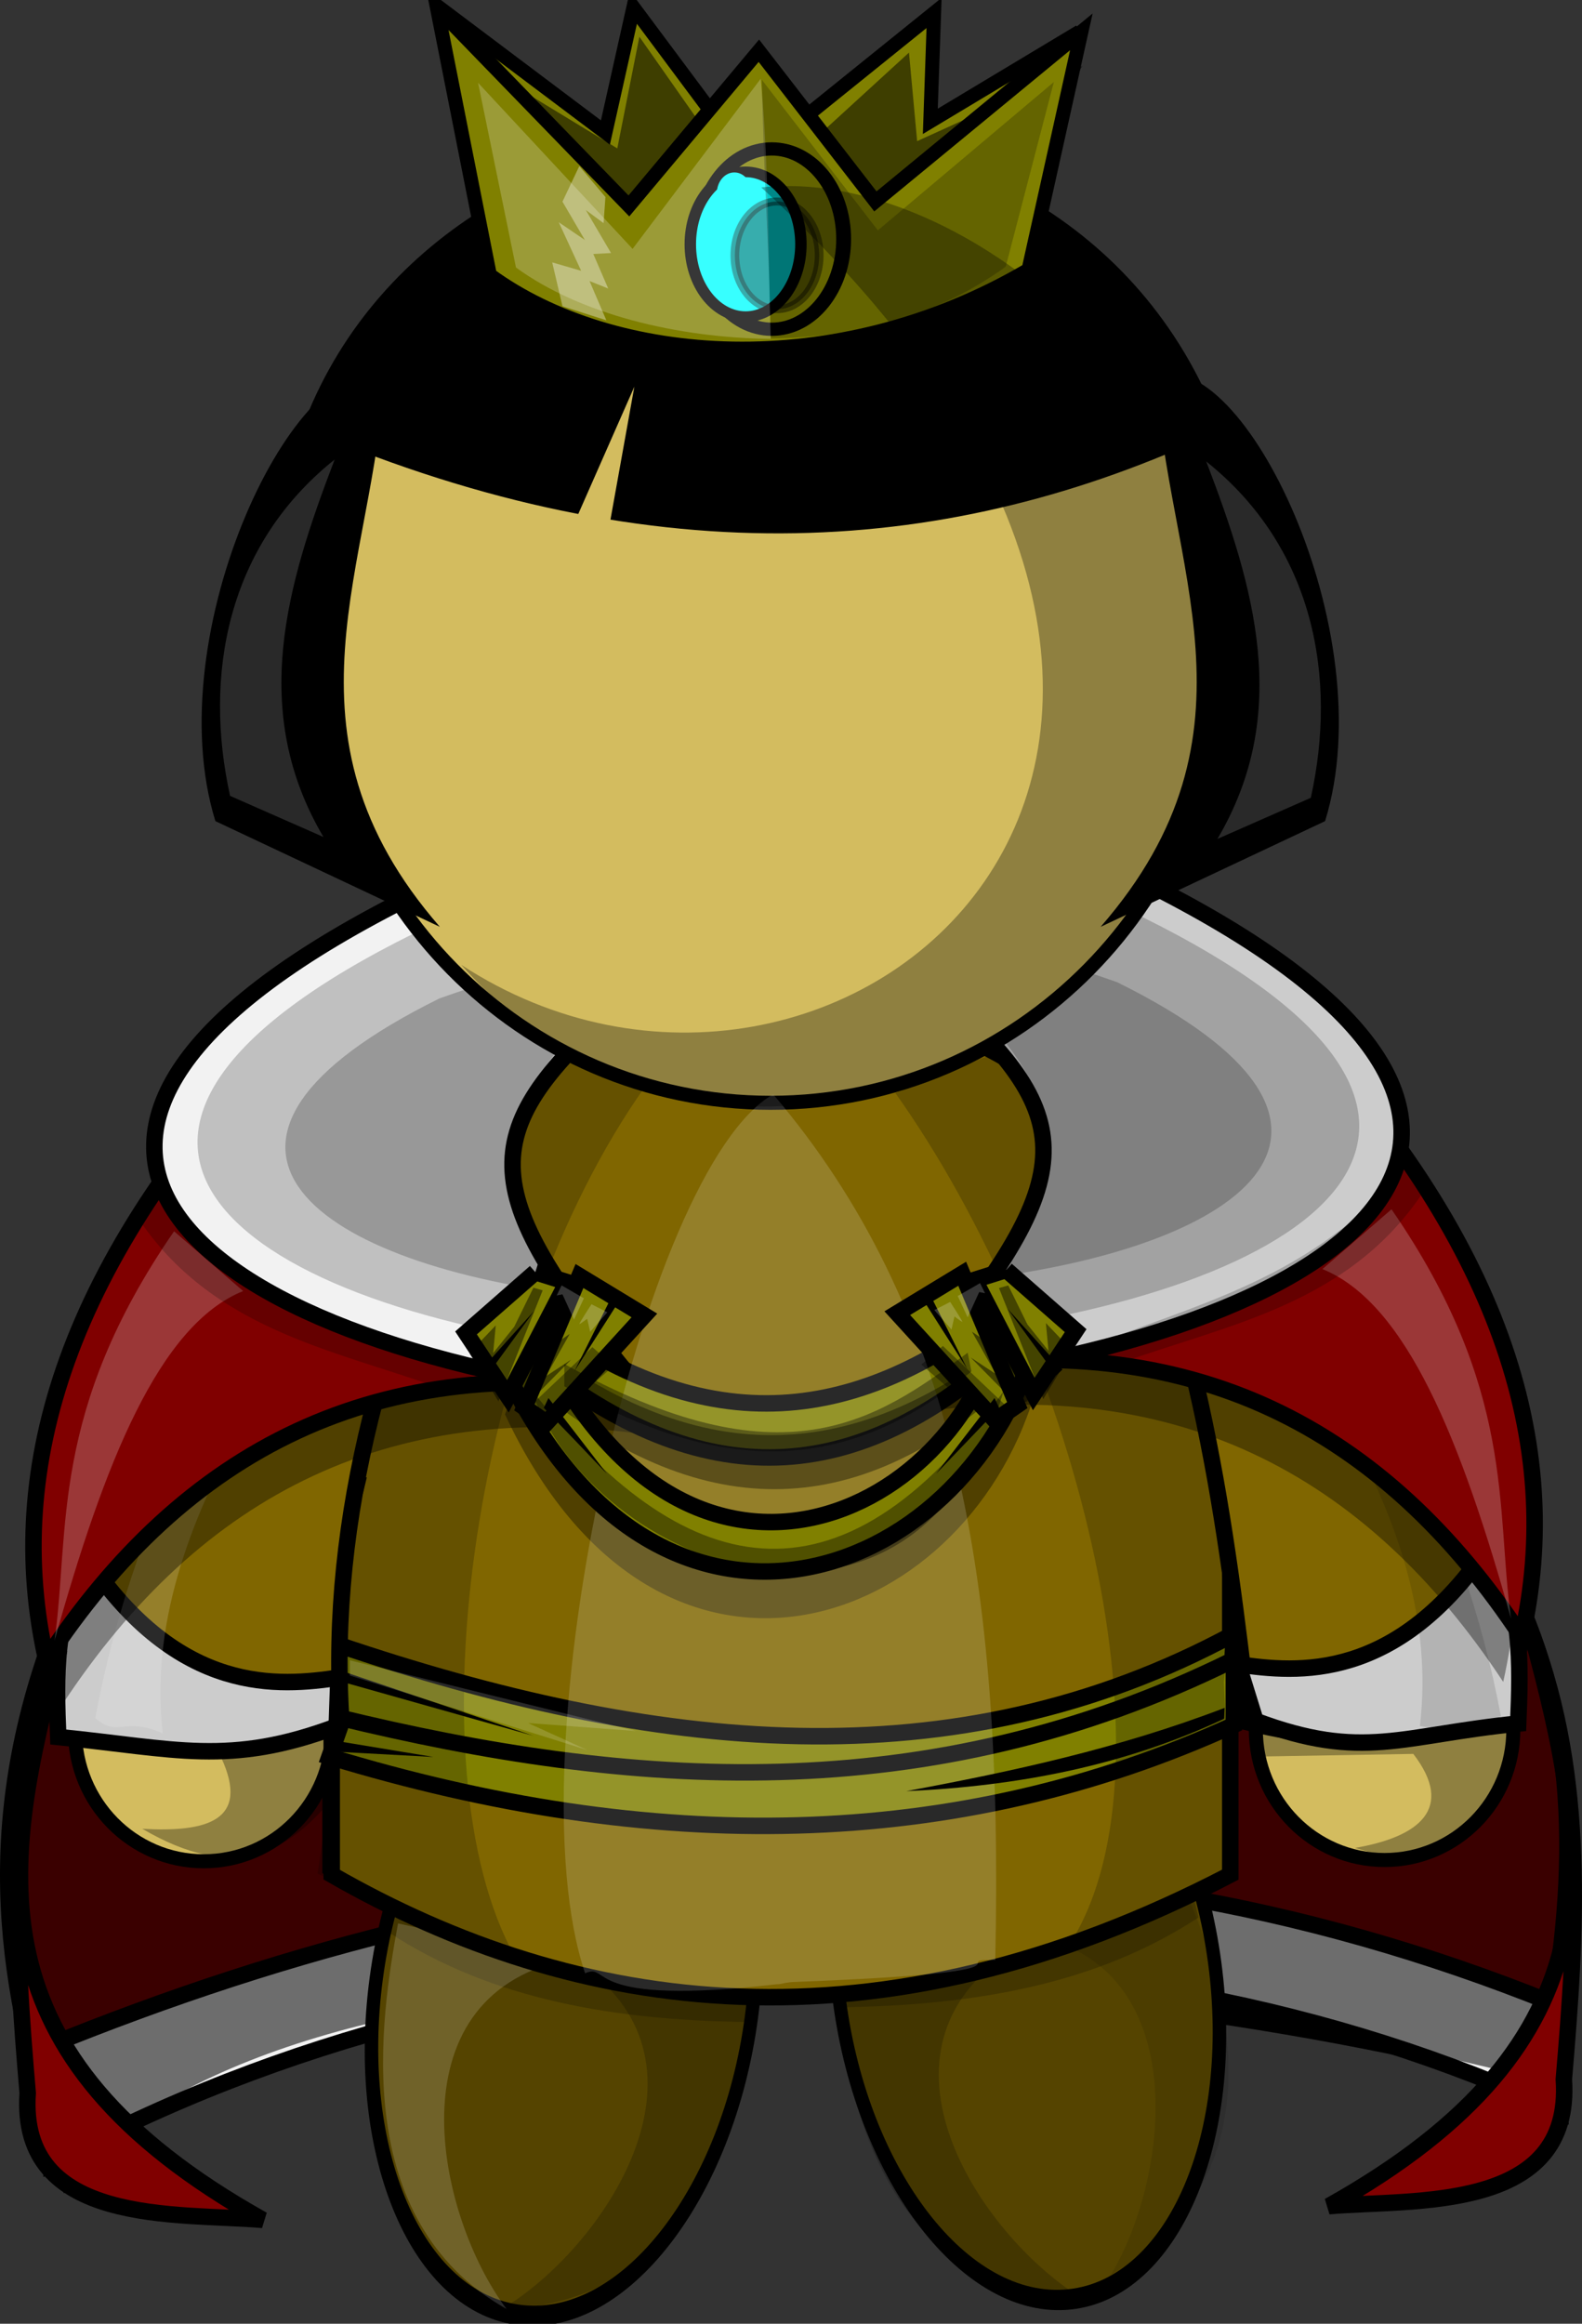 <?xml version="1.0" encoding="UTF-8" standalone="no"?>
<!-- Created with Inkscape (http://www.inkscape.org/) -->

<svg
   xmlns:dc="http://purl.org/dc/elements/1.1/"
   xmlns:cc="http://creativecommons.org/ns#"
   xmlns:rdf="http://www.w3.org/1999/02/22-rdf-syntax-ns#"
   xmlns:svg="http://www.w3.org/2000/svg"
   xmlns="http://www.w3.org/2000/svg"
   xmlns:sodipodi="http://sodipodi.sourceforge.net/DTD/sodipodi-0.dtd"
   xmlns:inkscape="http://www.inkscape.org/namespaces/inkscape"
   width="384.024"
   height="563.681"
   id="svg7305"
   version="1.1"
   inkscape:version="0.48.3.1 r9886"
   sodipodi:docname="rey.svg">
  <rect width="100%" height="100%" fill="#333333" stroke="none"/>
  <defs
     id="defs7307">
    <inkscape:perspective
       sodipodi:type="inkscape:persp3d"
       inkscape:vp_x="0 : 240 : 1"
       inkscape:vp_y="0 : 1000 : 0"
       inkscape:vp_z="640 : 240 : 1"
       inkscape:persp3d-origin="320 : 160 : 1"
       id="perspective7313" />
    <inkscape:perspective
       id="perspective7230"
       inkscape:persp3d-origin="0.5 : 0.33333333 : 1"
       inkscape:vp_z="1 : 0.5 : 1"
       inkscape:vp_y="0 : 1000 : 0"
       inkscape:vp_x="0 : 0.5 : 1"
       sodipodi:type="inkscape:persp3d" />
    <inkscape:perspective
       id="perspective7570"
       inkscape:persp3d-origin="0.5 : 0.33333333 : 1"
       inkscape:vp_z="1 : 0.5 : 1"
       inkscape:vp_y="0 : 1000 : 0"
       inkscape:vp_x="0 : 0.5 : 1"
       sodipodi:type="inkscape:persp3d" />
    <inkscape:perspective
       id="perspective8609"
       inkscape:persp3d-origin="0.5 : 0.33333333 : 1"
       inkscape:vp_z="1 : 0.5 : 1"
       inkscape:vp_y="0 : 1000 : 0"
       inkscape:vp_x="0 : 0.5 : 1"
       sodipodi:type="inkscape:persp3d" />
    <inkscape:perspective
       id="perspective14795"
       inkscape:persp3d-origin="0.5 : 0.33333333 : 1"
       inkscape:vp_z="1 : 0.5 : 1"
       inkscape:vp_y="0 : 1000 : 0"
       inkscape:vp_x="0 : 0.5 : 1"
       sodipodi:type="inkscape:persp3d" />
    <inkscape:perspective
       id="perspective4925"
       inkscape:persp3d-origin="0.5 : 0.33333333 : 1"
       inkscape:vp_z="1 : 0.5 : 1"
       inkscape:vp_y="0 : 1000 : 0"
       inkscape:vp_x="0 : 0.5 : 1"
       sodipodi:type="inkscape:persp3d" />
    <inkscape:perspective
       id="perspective4946"
       inkscape:persp3d-origin="0.5 : 0.33333333 : 1"
       inkscape:vp_z="1 : 0.5 : 1"
       inkscape:vp_y="0 : 1000 : 0"
       inkscape:vp_x="0 : 0.5 : 1"
       sodipodi:type="inkscape:persp3d" />
    <inkscape:perspective
       id="perspective3656"
       inkscape:persp3d-origin="0.5 : 0.33333333 : 1"
       inkscape:vp_z="1 : 0.5 : 1"
       inkscape:vp_y="0 : 1000 : 0"
       inkscape:vp_x="0 : 0.5 : 1"
       sodipodi:type="inkscape:persp3d" />
    <inkscape:perspective
       id="perspective3677"
       inkscape:persp3d-origin="0.5 : 0.33333333 : 1"
       inkscape:vp_z="1 : 0.5 : 1"
       inkscape:vp_y="0 : 1000 : 0"
       inkscape:vp_x="0 : 0.5 : 1"
       sodipodi:type="inkscape:persp3d" />
    <inkscape:perspective
       id="perspective7778"
       inkscape:persp3d-origin="0.5 : 0.33333333 : 1"
       inkscape:vp_z="1 : 0.5 : 1"
       inkscape:vp_y="0 : 1000 : 0"
       inkscape:vp_x="0 : 0.5 : 1"
       sodipodi:type="inkscape:persp3d" />
    <inkscape:perspective
       id="perspective8451"
       inkscape:persp3d-origin="0.5 : 0.33333333 : 1"
       inkscape:vp_z="1 : 0.5 : 1"
       inkscape:vp_y="0 : 1000 : 0"
       inkscape:vp_x="0 : 0.5 : 1"
       sodipodi:type="inkscape:persp3d" />
    <inkscape:perspective
       id="perspective8088"
       inkscape:persp3d-origin="0.5 : 0.33333333 : 1"
       inkscape:vp_z="1 : 0.5 : 1"
       inkscape:vp_y="0 : 1000 : 0"
       inkscape:vp_x="0 : 0.5 : 1"
       sodipodi:type="inkscape:persp3d" />
    <inkscape:perspective
       id="perspective7645"
       inkscape:persp3d-origin="0.5 : 0.33333333 : 1"
       inkscape:vp_z="1 : 0.5 : 1"
       inkscape:vp_y="0 : 1000 : 0"
       inkscape:vp_x="0 : 0.5 : 1"
       sodipodi:type="inkscape:persp3d" />
    <inkscape:perspective
       id="perspective9217"
       inkscape:persp3d-origin="0.5 : 0.33333333 : 1"
       inkscape:vp_z="1 : 0.5 : 1"
       inkscape:vp_y="0 : 1000 : 0"
       inkscape:vp_x="0 : 0.5 : 1"
       sodipodi:type="inkscape:persp3d" />
    <inkscape:perspective
       id="perspective17903"
       inkscape:persp3d-origin="0.5 : 0.33333333 : 1"
       inkscape:vp_z="1 : 0.5 : 1"
       inkscape:vp_y="0 : 1000 : 0"
       inkscape:vp_x="0 : 0.5 : 1"
       sodipodi:type="inkscape:persp3d" />
    <inkscape:perspective
       id="perspective10662"
       inkscape:persp3d-origin="0.5 : 0.33333333 : 1"
       inkscape:vp_z="1 : 0.5 : 1"
       inkscape:vp_y="0 : 1000 : 0"
       inkscape:vp_x="0 : 0.5 : 1"
       sodipodi:type="inkscape:persp3d" />
    <inkscape:perspective
       id="perspective16614"
       inkscape:persp3d-origin="0.5 : 0.33333333 : 1"
       inkscape:vp_z="1 : 0.5 : 1"
       inkscape:vp_y="0 : 1000 : 0"
       inkscape:vp_x="0 : 0.5 : 1"
       sodipodi:type="inkscape:persp3d" />
  </defs>
  <sodipodi:namedview
     id="base"
     pagecolor="#ffffff"
     bordercolor="#666666"
     borderopacity="1.0"
     inkscape:pageopacity="0.0"
     inkscape:pageshadow="2"
     inkscape:zoom="0.5478135"
     inkscape:cx="132.79563"
     inkscape:cy="226.25413"
     inkscape:current-layer="g16492"
     inkscape:document-units="px"
     showgrid="false"
     inkscape:window-width="1264"
     inkscape:window-height="715"
     inkscape:window-x="0"
     inkscape:window-y="48"
     inkscape:window-maximized="1"
     fit-margin-top="0"
     fit-margin-left="0"
     fit-margin-right="0"
     fit-margin-bottom="0" />
  <g
     id="layer1"
     inkscape:label="Layer 1"
     inkscape:groupmode="layer"
     transform="translate(-47.987,152.353)">
    <g
       transform="matrix(4,0,0,4,-10282.469,-7353.439)"
       id="g16492">
      <path
         sodipodi:nodetypes="ccccc"
         id="path13918"
         d="m 2585.256,1901.08 c -4.053,12.284 -1.657,21.912 1.442,31.25 14.631,-15.731 58.352,-13.895 89.263,-5.929 2.208,-9.888 2.841,-19.539 -0.962,-28.526 -37.042,-13.697 -64.562,-7.668 -89.743,3.205 z"
         style="color:#000000;fill:#800000;fill-opacity:1;fill-rule:nonzero;stroke:#000000;stroke-width:1px;stroke-linecap:butt;stroke-linejoin:miter;stroke-miterlimit:4;stroke-opacity:1;stroke-dasharray:none;stroke-dashoffset:0;marker:none;visibility:visible;display:inline;overflow:visible;enable-background:accumulate"
         inkscape:connector-curvature="0" />
      <path
         sodipodi:nodetypes="ccccc"
         id="path15598"
         d="m 2585.246,1924.46 c 30.52,-12.458 61.041,-15.017 91.561,-2.72 l 0.453,6.572 c -27.414,-12.695 -63.783,-11.953 -91.561,3.173 l -0.453,-7.026 z"
         style="color:#000000;fill:#f2f2f2;fill-opacity:1;fill-rule:nonzero;stroke:#000000;stroke-width:1px;stroke-linecap:butt;stroke-linejoin:miter;stroke-miterlimit:4;stroke-opacity:1;stroke-dasharray:none;stroke-dashoffset:0;marker:none;visibility:visible;display:inline;overflow:visible;enable-background:accumulate"
         inkscape:connector-curvature="0" />
      <path
         sodipodi:nodetypes="ccccc"
         id="path13918-0"
         d="m 2585.256,1901.08 c -4.053,12.284 -1.657,21.912 1.442,31.25 14.631,-15.731 58.352,-13.895 89.263,-5.929 2.208,-9.888 2.841,-19.539 -0.962,-28.526 -37.042,-13.697 -64.562,-7.668 -89.743,3.205 z"
         style="opacity:0.549;color:#000000;fill:#000000;fill-opacity:1;fill-rule:nonzero;stroke:none;stroke-width:1px;marker:none;visibility:visible;display:inline;overflow:visible;enable-background:accumulate"
         inkscape:connector-curvature="0" />
      <g
         id="g5353-2-9-3-4-6-3-2-3"
         transform="translate(1798.524,111.863)">
        <path
           sodipodi:type="arc"
           style="color:#000000;fill:#554400;fill-opacity:1;fill-rule:nonzero;stroke:#000000;stroke-width:0.552px;stroke-linecap:butt;stroke-linejoin:miter;stroke-miterlimit:4;stroke-opacity:1;stroke-dasharray:none;stroke-dashoffset:0;marker:none;visibility:visible;display:inline;overflow:visible;enable-background:accumulate"
           id="path6017-7-5-3-1-0-8-7-4-1-8-3-7-6-2"
           sodipodi:cx="266.68027"
           sodipodi:cy="450.3295"
           sodipodi:rx="7.8286824"
           sodipodi:ry="8.6494312"
           d="m 274.509,450.329 c 0,4.777 -3.505,8.649 -7.829,8.649 -4.324,0 -7.829,-3.872 -7.829,-8.649 0,-4.777 3.505,-8.649 7.829,-8.649 4.324,0 7.829,3.872 7.829,8.649 z"
           transform="matrix(-1.454,0.151,0.297,2.225,1100.427,766.358)" />
        <path
           sodipodi:type="arc"
           style="color:#000000;fill:#554400;fill-opacity:1;fill-rule:nonzero;stroke:#000000;stroke-width:0.552px;stroke-linecap:butt;stroke-linejoin:miter;stroke-miterlimit:4;stroke-opacity:1;stroke-dasharray:none;stroke-dashoffset:0;marker:none;visibility:visible;display:inline;overflow:visible;enable-background:accumulate"
           id="path6017-6-6-5-9-9-2-8-1-7-9-5-18-0"
           sodipodi:cx="266.68027"
           sodipodi:cy="450.3295"
           sodipodi:rx="7.8286824"
           sodipodi:ry="8.6494312"
           d="m 274.509,450.329 c 0,4.777 -3.505,8.649 -7.829,8.649 -4.324,0 -7.829,-3.872 -7.829,-8.649 0,-4.777 3.505,-8.649 7.829,-8.649 4.324,0 7.829,3.872 7.829,8.649 z"
           transform="matrix(1.454,0.151,-0.297,2.225,564.301,767.319)" />
        <path
           style="color:#000000;fill:#cccccc;fill-opacity:1;fill-rule:nonzero;stroke:#000000;stroke-width:1px;stroke-linecap:butt;stroke-linejoin:miter;stroke-miterlimit:4;stroke-opacity:1;stroke-dasharray:none;stroke-dashoffset:0;marker:none;visibility:visible;display:inline;overflow:visible;enable-background:accumulate"
           d="m 804.152,1777.339 c 19.203,7.795 37.233,6.68 54.531,0 l 0,24.379 c -21.496,11.198 -39.644,8.531 -54.531,0 l 0,-24.379 z"
           id="rect5545-7-1-48-4-4-2-1-0-1-4-9-79-6"
           sodipodi:nodetypes="ccccc"
           inkscape:connector-curvature="0" />
        <path
           style="color:#000000;fill:#cccccc;fill-opacity:1;fill-rule:nonzero;stroke:none;stroke-width:1px;marker:none;visibility:visible;display:inline;overflow:visible;enable-background:accumulate"
           d="m 807.098,1776.703 -0.64,4.07 c 16.524,4.161 34.608,6.966 51.601,-0.833 -0.331,-1.544 -0.662,-2.933 -0.993,-4.312 l -49.968,1.075 z"
           id="path3059-3-0-7-6-2-3-7-8-2-2-1"
           sodipodi:nodetypes="ccccc"
           inkscape:connector-curvature="0" />
        <g
           id="g5345-1-9-4-2-1-2-0-5">
          <path
             sodipodi:nodetypes="cccc"
             id="path6197-8-2-6-8-5-2-0-3-0-7-2-8-2-5"
             d="m 851.498,1826.369 c 3.67,-6.06 5.128,-19.392 -5.57,-20.706 l 9.823,-3.211 c 3.564,7.726 5.453,18.363 -4.252,23.917 z"
             style="opacity:0.103;color:#000000;fill:#000000;fill-opacity:1;fill-rule:nonzero;stroke:none;stroke-width:1px;marker:none;visibility:visible;display:inline;overflow:visible;enable-background:accumulate"
             inkscape:connector-curvature="0" />
          <path
             sodipodi:nodetypes="ccccc"
             id="path6139-0-8-9-6-1-6-9-3-2-9-9-3-4"
             d="m 808.025,1804.069 c 7.578,3.143 14.951,4.95 22.054,5 l -0.625,1.964 c -7.965,-0.108 -15.479,-1.311 -21.786,-5.446 l 0.357,-1.518 z"
             style="opacity:0.21;color:#000000;fill:#000000;fill-opacity:1;fill-rule:nonzero;stroke:none;stroke-width:1px;marker:none;visibility:visible;display:inline;overflow:visible;enable-background:accumulate"
             inkscape:connector-curvature="0" />
          <path
             sodipodi:nodetypes="ccccc"
             id="path6139-9-4-9-6-9-3-1-0-9-2-3-7-7-7"
             d="m 856.463,1803.176 c -7.578,3.143 -14.951,4.95 -22.054,5 l 0.625,1.964 c 7.965,-0.108 15.479,-1.311 21.786,-5.446 l -0.357,-1.518 z"
             style="opacity:0.21;color:#000000;fill:#000000;fill-opacity:1;fill-rule:nonzero;stroke:none;stroke-width:1px;marker:none;visibility:visible;display:inline;overflow:visible;enable-background:accumulate"
             inkscape:connector-curvature="0" />
          <path
             sodipodi:nodetypes="cccc"
             id="path6197-17-7-2-2-3-5-8-1-6-9-3-5-6"
             d="m 814.543,1828.444 c 6.089,-3.622 13.645,-14.703 4.821,-20.893 l 10.179,1.786 c -0.487,8.494 -3.823,18.77 -15,19.107 z"
             style="opacity:0.21;color:#000000;fill:#000000;fill-opacity:1;fill-rule:nonzero;stroke:none;stroke-width:1px;marker:none;visibility:visible;display:inline;overflow:visible;enable-background:accumulate"
             inkscape:connector-curvature="0" />
          <path
             sodipodi:nodetypes="cccc"
             id="path6197-1-9-3-1-2-3-9-8-9-1-0-6-9-5"
             d="m 849.908,1827.885 c -6.089,-3.622 -13.645,-14.703 -4.821,-20.893 l -10.179,1.786 c 0.487,8.494 3.823,18.77 15,19.107 z"
             style="opacity:0.21;color:#000000;fill:#000000;fill-opacity:1;fill-rule:nonzero;stroke:none;stroke-width:1px;marker:none;visibility:visible;display:inline;overflow:visible;enable-background:accumulate"
             inkscape:connector-curvature="0" />
          <path
             sodipodi:nodetypes="cccc"
             id="path6197-8-5-3-6-7-4-8-4-5-6-0-8-1-2-6"
             d="m 814.83,1828.434 c -4.248,-5.67 -7.011,-18.794 3.506,-21.153 l -10.091,-2.229 c -1.065,5.779 -2.987,17.979 6.585,23.382 z"
             style="opacity:0.163;color:#000000;fill:#ffffff;fill-opacity:1;fill-rule:nonzero;stroke:none;stroke-width:1px;marker:none;visibility:visible;display:inline;overflow:visible;enable-background:accumulate"
             inkscape:connector-curvature="0" />
        </g>
      </g>
      <path
         d="m 311.429,356.416 c 0,15.286 -12.232,27.679 -27.321,27.679 -15.089,0 -27.321,-12.392 -27.321,-27.679 0,-15.286 12.232,-27.679 27.321,-27.679 15.089,0 27.321,12.392 27.321,27.679 z"
         sodipodi:ry="27.678572"
         sodipodi:rx="27.321428"
         sodipodi:cy="356.41592"
         sodipodi:cx="284.10715"
         id="path5403-1-1-6-9-22-2-0-9-6-8-2-2-9"
         style="color:#000000;fill:#806600;fill-opacity:1;fill-rule:nonzero;stroke:#000000;stroke-width:1px;stroke-linecap:butt;stroke-linejoin:miter;stroke-miterlimit:4;stroke-opacity:1;stroke-dasharray:none;stroke-dashoffset:0;marker:none;visibility:visible;display:inline;overflow:visible;enable-background:accumulate"
         sodipodi:type="arc"
         transform="translate(2346.034,1532.1)" />
      <path
         d="m 311.429,356.416 c 0,15.286 -12.232,27.679 -27.321,27.679 -15.089,0 -27.321,-12.392 -27.321,-27.679 0,-15.286 12.232,-27.679 27.321,-27.679 15.089,0 27.321,12.392 27.321,27.679 z"
         sodipodi:ry="27.678572"
         sodipodi:rx="27.321428"
         sodipodi:cy="356.41592"
         sodipodi:cx="284.10715"
         id="path5403-8-7-2-3-7-7-1-4-9-5-8-2-4"
         style="color:#000000;fill:#d3bc5f;fill-opacity:1;fill-rule:nonzero;stroke:#000000;stroke-width:2.982px;stroke-linecap:butt;stroke-linejoin:miter;stroke-miterlimit:4;stroke-opacity:1;stroke-dasharray:none;stroke-dashoffset:0;marker:none;visibility:visible;display:inline;overflow:visible;enable-background:accumulate"
         sodipodi:type="arc"
         transform="matrix(0.286,0,0,0.286,2513.724,1803.296)" />
      <path
         sodipodi:nodetypes="ccccc"
         id="rect5545-7-1-48-8-3-9-3-1-5-9-8-3"
         d="m 2602.745,1889.58 c 19.203,7.795 37.233,6.68 54.531,0 l 0,24.379 c -21.496,11.198 -39.644,8.531 -54.531,0 l 0,-24.379 z"
         style="color:#000000;fill:#806600;fill-opacity:1;fill-rule:nonzero;stroke:#000000;stroke-width:1px;stroke-linecap:butt;stroke-linejoin:miter;stroke-miterlimit:4;stroke-opacity:1;stroke-dasharray:none;stroke-dashoffset:0;marker:none;visibility:visible;display:inline;overflow:visible;enable-background:accumulate"
         inkscape:connector-curvature="0" />
      <path
         sodipodi:nodetypes="ccccc"
         id="rect15800-9"
         d="m 2657.49,1900.481 c -17.663,8.824 -35.575,5.968 -53.441,2.244 l -1.442,4.082 c 19.538,5.941 37.909,5.806 54.883,-1.923 l 0,-4.403 z"
         style="color:#000000;fill:#808000;fill-opacity:1;fill-rule:nonzero;stroke:#000000;stroke-width:1px;stroke-linecap:butt;stroke-linejoin:miter;stroke-miterlimit:4;stroke-opacity:1;stroke-dashoffset:0;marker:none;visibility:visible;display:inline;overflow:visible;enable-background:accumulate"
         inkscape:connector-curvature="0" />
      <path
         sodipodi:nodetypes="ccccc"
         id="path3059-3-9-7-6-38-5-0-3-9-7"
         d="m 2605.124,1888.83 -0.98,4.07 c 16.524,4.161 35.515,7.079 52.508,-0.72 -0.331,-1.544 -0.662,-2.933 -0.993,-4.312 l -50.535,0.961 z"
         style="color:#000000;fill:#806600;fill-opacity:1;fill-rule:nonzero;stroke:none;stroke-width:1px;marker:none;visibility:visible;display:inline;overflow:visible;enable-background:accumulate"
         inkscape:connector-curvature="0" />
      <path
         sodipodi:nodetypes="ccccc"
         id="rect15800"
         d="m 2603.087,1900.001 c 19.137,6.473 37.401,8.543 54.403,-0.641 l -0.08,1.598 c -18.553,9.149 -36.622,7.751 -54.323,3.446 l 0,-4.403 z"
         style="color:#000000;fill:#808000;fill-opacity:1;fill-rule:nonzero;stroke:#000000;stroke-width:1px;stroke-linecap:butt;stroke-linejoin:miter;stroke-miterlimit:4;stroke-opacity:1;stroke-dashoffset:0;marker:none;visibility:visible;display:inline;overflow:visible;enable-background:accumulate"
         inkscape:connector-curvature="0" />
      <path
         sodipodi:nodetypes="ccccccc"
         id="path5951-5-5-3-3-9-3-0-9-9-1-7-4"
         d="m 2621.789,1866.132 c -10.777,15.141 -14.325,42.42 -7.615,53.327 l -12.288,-5.559 1.607,-10.893 c -0.798,-12.392 3.272,-24.722 8.75,-35.714 l 4.273,-2.801 5.273,1.641 z"
         style="opacity:0.21;fill:#000000;stroke:none"
         inkscape:connector-curvature="0" />
      <path
         sodipodi:nodetypes="ccccccc"
         id="path5951-4-9-9-1-1-2-8-5-4-6-9-3-5"
         d="m 2636.948,1866.554 c 10.777,15.141 17.403,40.535 10.692,51.442 l 9.842,-4.306 -0.597,-11.398 c 1.17,-9.303 -2.216,-24.331 -8.75,-35.714 l -5.231,-2.409 -5.957,2.385 z"
         style="opacity:0.21;fill:#000000;stroke:none"
         inkscape:connector-curvature="0" />
      <path
         sodipodi:nodetypes="cccc"
         id="path5614-3-8-8-8-3-1-0-1-6-4-9-7"
         d="m 2611.886,1868.004 c -18.707,7.428 -21.936,22.738 -24.464,33.214 4.046,4.074 9.467,4.851 15.893,3.214 -0.763,-12.143 2.705,-24.286 8.571,-36.428 z"
         style="color:#000000;fill:#806600;fill-opacity:1;fill-rule:nonzero;stroke:#000000;stroke-width:1px;stroke-linecap:butt;stroke-linejoin:miter;stroke-miterlimit:4;stroke-opacity:1;stroke-dasharray:none;stroke-dashoffset:0;marker:none;visibility:visible;display:inline;overflow:visible;enable-background:accumulate"
         inkscape:connector-curvature="0" />
      <path
         sodipodi:nodetypes="ccccccc"
         id="path6893-1-9-3-4-6-5-0-7-1-5-3-4"
         d="m 2588.347,1903.727 7.702,3.157 c 1.744,3.791 -0.856,4.516 -4.798,4.293 5.602,3.283 8.764,1.413 11.364,-1.641 0.2,-2.095 1.31,-5.31 -0.505,-4.925 -4.714,1.919 -9.428,-0.71 -14.142,-2.273 l 0.379,1.389 z"
         style="opacity:0.322;color:#000000;fill:#000000;fill-opacity:1;fill-rule:nonzero;stroke:none;stroke-width:1px;marker:none;visibility:visible;display:inline;overflow:visible;enable-background:accumulate"
         inkscape:connector-curvature="0" />
      <path
         sodipodi:nodetypes="ccccc"
         id="path6755-0-1-9-4-7-1-0-1-4"
         d="m 2603.049,1904.966 c -6.53,2.444 -9.77,1.353 -16.9,0.644 -0.145,-3.624 -0.268,-7.247 1.716,-10.871 5.63,8.41 11.718,7.794 15.285,7.275 l -0.101,2.952 z"
         style="color:#000000;fill:#cccccc;fill-opacity:1;fill-rule:nonzero;stroke:#000000;stroke-width:1px;stroke-linecap:butt;stroke-linejoin:miter;stroke-miterlimit:4;stroke-opacity:1;stroke-dasharray:none;stroke-dashoffset:0;marker:none;visibility:visible;display:inline;overflow:visible;enable-background:accumulate"
         inkscape:connector-curvature="0" />
      <path
         sodipodi:nodetypes="cccc"
         id="path6260-6-1-8-3-2-8-6-1-5-3-9-3"
         d="m 2610.08,1868.98 c -8.817,11.043 -19.07,23.725 -17.588,36.414 -2.361,-1.067 -2.712,0.297 -4.094,-0.933 2.107,-11.396 8.442,-27.326 21.682,-35.481 z"
         style="opacity:0.167;color:#000000;fill:#ffffff;fill-opacity:1;fill-rule:nonzero;stroke:none;stroke-width:1px;marker:none;visibility:visible;display:inline;overflow:visible;enable-background:accumulate"
         inkscape:connector-curvature="0" />
      <g
         transform="translate(2264.665,710.783)"
         id="g7252-6-9-4-2-1-9-6-4-0">
        <path
           transform="matrix(0.286,0,0,0.286,320.72,1092.437)"
           sodipodi:type="arc"
           style="color:#000000;fill:#d3bc5f;fill-opacity:1;fill-rule:nonzero;stroke:#000000;stroke-width:2.982px;stroke-linecap:butt;stroke-linejoin:miter;stroke-miterlimit:4;stroke-opacity:1;stroke-dasharray:none;stroke-dashoffset:0;marker:none;visibility:visible;display:inline;overflow:visible;enable-background:accumulate"
           id="path5403-8-9-1-0-74-3-3-8-6-5-8-1-7-7"
           sodipodi:cx="284.10715"
           sodipodi:cy="356.41592"
           sodipodi:rx="27.321428"
           sodipodi:ry="27.678572"
           d="m 311.429,356.416 c 0,15.286 -12.232,27.679 -27.321,27.679 -15.089,0 -27.321,-12.392 -27.321,-27.679 0,-15.286 12.232,-27.679 27.321,-27.679 15.089,0 27.321,12.392 27.321,27.679 z" />
        <g
           id="g7249-2-1-1-7-9-4-0-8-8">
          <path
             sodipodi:nodetypes="ccccccc"
             id="path6893-5-9-7-1-0-9-0-5-7-8-6-4-6"
             d="m 394.433,1196.012 9.284,-0.16 c 2.546,3.306 0.352,5.04 -3.54,5.702 6.194,1.95 7.564,-1.583 9.416,-5.141 l -0.498,-4.263 c -4.167,2.923 -9.326,1.547 -14.27,1.076 -0.596,1.86 -0.262,1.86 -0.392,2.787 z"
             style="opacity:0.322;color:#000000;fill:#000000;fill-opacity:1;fill-rule:nonzero;stroke:none;stroke-width:1px;marker:none;visibility:visible;display:inline;overflow:visible;enable-background:accumulate"
             inkscape:connector-curvature="0" />
        </g>
      </g>
      <path
         sodipodi:nodetypes="cccc"
         id="path5614-8-2-9-8-1-4-3-6-7-1-3-5-8"
         d="m 2649.844,1868.312 c 18.707,7.428 21.936,22.738 24.464,33.214 -4.046,4.074 -9.467,4.851 -15.893,3.214 -1.404,-12.143 -2.969,-24.286 -8.571,-36.429 z"
         style="color:#000000;fill:#806600;fill-opacity:1;fill-rule:nonzero;stroke:#000000;stroke-width:1px;stroke-linecap:butt;stroke-linejoin:miter;stroke-miterlimit:4;stroke-opacity:1;stroke-dasharray:none;stroke-dashoffset:0;marker:none;visibility:visible;display:inline;overflow:visible;enable-background:accumulate"
         inkscape:connector-curvature="0" />
      <path
         sodipodi:nodetypes="ccccc"
         id="path6755-0-1-6-0-9-6-0-2-0-8"
         d="m 2658.81,1904.632 c 6.53,2.444 8.808,0.872 15.939,0.164 0.145,-3.624 0.268,-7.247 -1.716,-10.871 -5.63,8.41 -11.717,7.794 -15.285,7.275 l 1.063,3.433 z"
         style="color:#000000;fill:#cccccc;fill-opacity:1;fill-rule:nonzero;stroke:#000000;stroke-width:1px;stroke-linecap:butt;stroke-linejoin:miter;stroke-miterlimit:4;stroke-opacity:1;stroke-dasharray:none;stroke-dashoffset:0;marker:none;visibility:visible;display:inline;overflow:visible;enable-background:accumulate"
         inkscape:connector-curvature="0" />
      <path
         sodipodi:nodetypes="cccc"
         id="path6260-4-2-2-5-5-8-4-8-7-3-0-36-4"
         d="m 2651.932,1869.591 c 8.817,11.043 18.334,22.663 16.852,35.352 1.952,0.322 3.529,0.625 4.911,-0.606 -2.107,-11.396 -8.524,-26.591 -21.764,-34.746 z"
         style="opacity:0.124;color:#000000;fill:#000000;fill-opacity:1;fill-rule:nonzero;stroke:none;stroke-width:1px;marker:none;visibility:visible;display:inline;overflow:visible;enable-background:accumulate"
         inkscape:connector-curvature="0" />
      <path
         sodipodi:nodetypes="cccc"
         id="path13813-5-4"
         d="m 2637.301,1886.083 c 16.461,-2.717 28.192,3.528 36.538,16.186 2.646,-11.737 -1.37,-24.215 -14.103,-37.66 l -22.436,21.474 z"
         style="opacity:0.378;fill:#000000;stroke:none"
         inkscape:connector-curvature="0" />
      <path
         sodipodi:nodetypes="cccc"
         id="path13813-8"
         d="m 2638.434,1883.364 c 16.461,-2.717 28.192,3.528 36.538,16.186 2.646,-11.737 -1.37,-24.215 -14.103,-37.66 l -22.436,21.474 z"
         style="fill:#800000;stroke:#000000;stroke-width:1px;stroke-linecap:butt;stroke-linejoin:miter;stroke-opacity:1"
         inkscape:connector-curvature="0" />
      <path
         sodipodi:nodetypes="cccc"
         id="path13643-2"
         d="m 2651.765,1853.612 c 29.523,14.589 13.93,27.112 -14.011,30.583 10.155,-12.187 10.798,-15.7 2.272,-23.393 -5.434,-11.479 -2.558,-12.244 11.738,-7.19 z"
         style="fill:#cccccc;stroke:#000000;stroke-width:1px;stroke-linecap:butt;stroke-linejoin:miter;stroke-opacity:1"
         inkscape:connector-curvature="0" />
      <path
         sodipodi:nodetypes="cccc"
         id="path13813-5"
         d="m 2622.939,1887.443 c -16.461,-2.717 -28.192,3.528 -36.538,16.186 -2.646,-11.737 1.37,-24.215 14.103,-37.66 l 22.436,21.474 z"
         style="opacity:0.378;fill:#000000;stroke:none"
         inkscape:connector-curvature="0" />
      <path
         sodipodi:nodetypes="cccc"
         id="path13813"
         d="m 2621.955,1884.734 c -16.461,-2.717 -28.192,3.528 -36.538,16.186 -2.646,-11.737 1.37,-24.215 14.103,-37.66 l 22.436,21.474 z"
         style="fill:#800000;stroke:#000000;stroke-width:1px;stroke-linecap:butt;stroke-linejoin:miter;stroke-opacity:1"
         inkscape:connector-curvature="0" />
      <path
         sodipodi:nodetypes="cccc"
         id="path13643"
         d="m 2607.89,1854.472 c -29.523,14.589 -13.93,27.112 14.011,30.583 -10.155,-12.187 -10.798,-15.7 -2.272,-23.393 5.434,-11.479 2.558,-12.244 -11.738,-7.19 z"
         style="fill:#f2f2f2;stroke:#000000;stroke-width:1px;stroke-linecap:butt;stroke-linejoin:miter;stroke-opacity:1"
         inkscape:connector-curvature="0" />
      <path
         sodipodi:nodetypes="cccc"
         id="path13643-6-5"
         d="m 2609.288,1860.818 c -17.358,8.578 -8.19,15.941 8.238,17.982 -4.816,-7.165 -5.356,-9.231 -1.336,-13.754 3.195,-6.749 1.504,-7.199 -6.902,-4.228 z"
         style="opacity:0.21;color:#000000;fill:#000000;fill-opacity:1;fill-rule:nonzero;stroke:none;stroke-width:0.826px;marker:none;visibility:visible;display:inline;overflow:visible;enable-background:accumulate"
         inkscape:connector-curvature="0" />
      <path
         sodipodi:nodetypes="ccccc"
         id="rect15038"
         d="m 2614.503,1879.606 c 11.249,8.672 20.523,6.662 29.006,0 l 0,2.724 c -9.38,8.396 -18.781,8.48 -29.006,0 l 0,-2.724 z"
         style="color:#000000;fill:#808000;fill-opacity:1;fill-rule:nonzero;stroke:#000000;stroke-width:1px;stroke-linecap:butt;stroke-linejoin:miter;stroke-miterlimit:4;stroke-opacity:1;stroke-dashoffset:0;marker:none;visibility:visible;display:inline;overflow:visible;enable-background:accumulate"
         inkscape:connector-curvature="0" />
      <path
         sodipodi:nodetypes="cccc"
         id="path13643-6"
         d="m 2607.75,1856.869 c -24.397,12.056 -11.511,22.405 11.578,25.273 -6.769,-10.071 -7.527,-12.974 -1.878,-19.331 4.491,-9.486 2.114,-10.118 -9.7,-5.942 z"
         style="opacity:0.21;color:#000000;fill:#000000;fill-opacity:1;fill-rule:nonzero;stroke:none;stroke-width:0.826px;marker:none;visibility:visible;display:inline;overflow:visible;enable-background:accumulate"
         inkscape:connector-curvature="0" />
      <g
         transform="matrix(-1,0,0,1,5371.182,-5.893)"
         id="g15532">
        <path
           style="opacity:0.21;color:#000000;fill:#000000;fill-opacity:1;fill-rule:nonzero;stroke:none;stroke-width:0.826px;marker:none;visibility:visible;display:inline;overflow:visible;enable-background:accumulate"
           d="m 2720.768,1865.732 c -17.358,8.578 -8.19,15.941 8.238,17.982 -4.816,-7.165 -5.356,-9.231 -1.336,-13.754 3.195,-6.749 1.504,-7.199 -6.902,-4.228 z"
           id="path13643-6-5-6"
           sodipodi:nodetypes="cccc"
           inkscape:connector-curvature="0" />
        <path
           style="opacity:0.21;color:#000000;fill:#000000;fill-opacity:1;fill-rule:nonzero;stroke:none;stroke-width:0.826px;marker:none;visibility:visible;display:inline;overflow:visible;enable-background:accumulate"
           d="m 2719.23,1861.783 c -24.397,12.056 -11.511,22.405 11.578,25.273 -6.769,-10.071 -7.527,-12.974 -1.878,-19.331 4.491,-9.486 2.114,-10.118 -9.7,-5.942 z"
           id="path13643-6-2"
           sodipodi:nodetypes="cccc"
           inkscape:connector-curvature="0" />
      </g>
      <path
         transform="translate(2345.278,1483.055)"
         d="m 311.429,356.416 c 0,15.286 -12.232,27.679 -27.321,27.679 -15.089,0 -27.321,-12.392 -27.321,-27.679 0,-15.286 12.232,-27.679 27.321,-27.679 15.089,0 27.321,12.392 27.321,27.679 z"
         sodipodi:ry="27.678572"
         sodipodi:rx="27.321428"
         sodipodi:cy="356.41592"
         sodipodi:cx="284.10715"
         id="path5403-5-2-3-2-8-5-6-9-3-4-6-2"
         style="color:#000000;fill:#d3bc5f;fill-opacity:1;fill-rule:nonzero;stroke:#000000;stroke-width:0.852px;stroke-linecap:butt;stroke-linejoin:miter;stroke-miterlimit:4;stroke-opacity:1;stroke-dasharray:none;stroke-dashoffset:0;marker:none;visibility:visible;display:inline;overflow:visible;enable-background:accumulate"
         sodipodi:type="arc" />
      <path
         sodipodi:nodetypes="ccc"
         id="path13706"
         d="m 2601.602,1825.92 c 8.784,-22.287 45.221,-23.774 54.487,0.16 -15.701,7.332 -33.357,8.796 -54.487,-0.16 z"
         style="fill:#000000;stroke:#000000;stroke-width:1px;stroke-linecap:butt;stroke-linejoin:miter;stroke-opacity:1"
         inkscape:connector-curvature="0" />
      <path
         sodipodi:nodetypes="ccccc"
         id="rect15038-3-0"
         d="m 2614.543,1882.439 c 9.074,21.615 27.139,12.371 29.006,0 l 1.843,2.404 c -4.364,14.459 -22.93,20.891 -32.131,1.202 l 1.282,-3.606 z"
         style="opacity:0.378;color:#000000;fill:#000000;fill-opacity:1;fill-rule:nonzero;stroke:none;stroke-width:1px;marker:none;visibility:visible;display:inline;overflow:visible;enable-background:accumulate"
         inkscape:connector-curvature="0" />
      <path
         sodipodi:nodetypes="cccccc"
         id="path5975-5-7-7-47-4-4-7-3-0-6-1-3"
         d="m 2643.012,1919.131 c -3.308,-0.044 3.924,0.716 -12.288,1.339 -0.511,0.024 -1.315,0.261 -0.819,0.117 -12.136,1.43 -10.189,-1.324 -11.785,-0.648 -4.491,-13.38 3.512,-48.823 11.418,-53.303 11.024,12.954 13.986,29.303 13.475,52.495 z"
         style="opacity:0.163;color:#000000;fill:#ffffff;fill-opacity:1;fill-rule:nonzero;stroke:none;stroke-width:1px;marker:none;visibility:visible;display:inline;overflow:visible;enable-background:accumulate"
         inkscape:connector-curvature="0" />
      <path
         sodipodi:nodetypes="ccccc"
         id="rect15038-3"
         d="m 2614.503,1879.606 c 9.074,21.615 27.139,12.371 29.006,0 l 1.843,2.404 c -4.364,14.459 -22.93,20.891 -32.131,1.202 l 1.282,-3.606 z"
         style="color:#000000;fill:#808000;fill-opacity:1;fill-rule:nonzero;stroke:#000000;stroke-width:1px;stroke-linecap:butt;stroke-linejoin:miter;stroke-miterlimit:4;stroke-opacity:1;stroke-dashoffset:0;marker:none;visibility:visible;display:inline;overflow:visible;enable-background:accumulate"
         inkscape:connector-curvature="0" />
      <path
         sodipodi:nodetypes="ccccc"
         id="rect15038-9"
         d="m 2614.824,1881.53 c 11.249,8.672 20.523,6.662 29.006,0 l 0,2.724 c -9.38,8.396 -18.781,8.48 -29.006,0 l 0,-2.724 z"
         style="opacity:0.378;color:#000000;fill:#000000;fill-opacity:1;fill-rule:nonzero;stroke:none;stroke-width:1px;marker:none;visibility:visible;display:inline;overflow:visible;enable-background:accumulate"
         inkscape:connector-curvature="0" />
      <path
         sodipodi:nodetypes="cccccccccc"
         id="path14028"
         d="m 2609.23,1800.697 10.124,7.612 1.7,-7.592 7.006,9.398 11.239,-9.058 -0.227,6.572 9.065,-5.439 -8.499,13.825 -26.177,-0.906 -4.232,-14.411 z"
         style="color:#000000;fill:#808000;fill-opacity:1;fill-rule:nonzero;stroke:#000000;stroke-width:0.852px;stroke-linecap:butt;stroke-linejoin:miter;stroke-miterlimit:4;stroke-opacity:1;stroke-dasharray:none;stroke-dashoffset:0;marker:none;visibility:visible;display:inline;overflow:visible;enable-background:accumulate"
         inkscape:connector-curvature="0" />
      <path
         sodipodi:nodetypes="cccccccccc"
         id="path14028-9"
         d="m 2609.391,1802.781 10.685,6.49 1.339,-6.771 6.806,9.698 9.556,-8.737 0.495,5.37 10.027,-4.558 -8.499,13.825 -26.177,-0.906 -4.232,-14.411 z"
         style="opacity:0.519;color:#000000;fill:#000000;fill-opacity:1;fill-rule:nonzero;stroke:none;stroke-width:0.852px;marker:none;visibility:visible;display:inline;overflow:visible;enable-background:accumulate"
         inkscape:connector-curvature="0" />
      <path
         sodipodi:nodetypes="cccccccc"
         id="path13973"
         d="m 2612.34,1816.946 -3.205,-16.186 11.644,12 7.888,-9.412 7.071,9.138 12.5,-10.284 -3.205,14.423 c -11.711,6.903 -25.247,5.756 -32.692,0.321 z"
         style="color:#000000;fill:#808000;fill-opacity:1;fill-rule:nonzero;stroke:#000000;stroke-width:0.852px;stroke-linecap:butt;stroke-linejoin:miter;stroke-miterlimit:4;stroke-opacity:1;stroke-dasharray:none;stroke-dashoffset:0;marker:none;visibility:visible;display:inline;overflow:visible;enable-background:accumulate"
         inkscape:connector-curvature="0" />
      <g
         id="g14976">
        <path
           sodipodi:type="arc"
           style="color:#000000;fill:#808000;fill-opacity:1;fill-rule:nonzero;stroke:#000000;stroke-width:0.683px;stroke-linecap:butt;stroke-linejoin:miter;stroke-miterlimit:4;stroke-opacity:1;stroke-dasharray:none;stroke-dashoffset:0;marker:none;visibility:visible;display:inline;overflow:visible;enable-background:accumulate"
           id="path14907"
           sodipodi:cx="2629.3691"
           sodipodi:cy="1507.1239"
           sodipodi:rx="3.3003981"
           sodipodi:ry="4.6460543"
           d="m 2632.669,1507.124 c 0,2.566 -1.478,4.646 -3.3,4.646 -1.823,0 -3.3,-2.08 -3.3,-4.646 0,-2.566 1.478,-4.646 3.3,-4.646 1.823,0 3.3,2.08 3.3,4.646 z"
           transform="matrix(1.322,0,0,1.177,-846.576,40.886)" />
        <path
           sodipodi:type="arc"
           style="color:#000000;fill:#00ffff;fill-opacity:1;fill-rule:nonzero;stroke:#000000;stroke-width:0.683px;stroke-linecap:butt;stroke-linejoin:miter;stroke-miterlimit:4;stroke-opacity:1;stroke-dasharray:none;stroke-dashoffset:0;marker:none;visibility:visible;display:inline;overflow:visible;enable-background:accumulate"
           id="path14907-7"
           sodipodi:cx="2629.3691"
           sodipodi:cy="1507.1239"
           sodipodi:rx="3.3003981"
           sodipodi:ry="4.6460543"
           d="m 2632.669,1507.124 c 0,2.566 -1.478,4.646 -3.3,4.646 -1.823,0 -3.3,-2.08 -3.3,-4.646 0,-2.566 1.478,-4.646 3.3,-4.646 1.823,0 3.3,2.08 3.3,4.646 z"
           transform="matrix(1.017,0,0,0.945,-46.206,390.852)" />
        <path
           sodipodi:type="arc"
           style="opacity:0.412;color:#000000;fill:#000000;fill-opacity:1;fill-rule:nonzero;stroke:#000000;stroke-width:0.683px;stroke-linecap:butt;stroke-linejoin:miter;stroke-miterlimit:4;stroke-opacity:1;stroke-dasharray:none;stroke-dashoffset:0;marker:none;visibility:visible;display:inline;overflow:visible;enable-background:accumulate"
           id="path14907-7-7"
           sodipodi:cx="2629.3691"
           sodipodi:cy="1507.1239"
           sodipodi:rx="3.3003981"
           sodipodi:ry="4.6460543"
           d="m 2632.669,1507.124 c 0,2.566 -1.478,4.646 -3.3,4.646 -1.823,0 -3.3,-2.08 -3.3,-4.646 0,-2.566 1.478,-4.646 3.3,-4.646 1.823,0 3.3,2.08 3.3,4.646 z"
           transform="matrix(0.775,0,0,0.703,592.008,756.249)" />
        <path
           sodipodi:type="arc"
           style="color:#000000;fill:#00ffff;fill-opacity:1;fill-rule:nonzero;stroke:none;stroke-width:0.852px;marker:none;visibility:visible;display:inline;overflow:visible;enable-background:accumulate"
           id="path14974"
           sodipodi:cx="2627.9102"
           sodipodi:cy="1504.0076"
           sodipodi:rx="0.65158075"
           sodipodi:ry="0.82155836"
           d="m 2628.562,1504.008 c 0,0.454 -0.292,0.822 -0.651,0.822 -0.36,0 -0.652,-0.368 -0.652,-0.822 0,-0.454 0.292,-0.822 0.652,-0.822 0.36,0 0.651,0.368 0.651,0.822 z"
           transform="matrix(1.63,0,0,1.534,-1656.315,-495.159)" />
      </g>
      <path
         id="path14067"
         d="m 2617.768,1810.349 -1.02,2.153 1.36,2.323 -1.586,-1.077 1.36,2.946 -1.756,-0.51 0.623,2.663 2.663,0.85 -1.02,-2.38 1.133,0.453 -0.906,-2.096 1.077,-0.057 -1.53,-2.606 1.077,0.793 0.113,-1.586 -1.586,-1.87 z"
         style="opacity:0.352;fill:#ffffff;stroke:none"
         inkscape:connector-curvature="0" />
      <path
         sodipodi:nodetypes="cccccccc"
         id="path13973-9"
         d="m 2613.926,1816.492 -2.299,-11.2 9.377,10.073 7.775,-10.318 c 0.501,5.26 0.434,10.484 0.609,15.778 -5.688,-0.073 -11.566,-1.488 -15.465,-4.334 l 0,0 0,0 z"
         style="opacity:0.215;color:#000000;fill:#ffffff;fill-opacity:1;fill-rule:nonzero;stroke:none;stroke-width:0.852px;marker:none;visibility:visible;display:inline;overflow:visible;enable-background:accumulate"
         inkscape:connector-curvature="0" />
      <path
         sodipodi:nodetypes="cccccc"
         id="path13973-9-0"
         d="m 2643.647,1816.445 2.922,-11.2 -10.681,8.997 -7.038,-9.128 c 0.084,5.364 0.483,11.139 0.539,15.675 5.172,-0.051 9.992,-1.274 14.258,-4.344 z"
         style="opacity:0.215;color:#000000;fill:#000000;fill-opacity:1;fill-rule:nonzero;stroke:none;stroke-width:0.852px;marker:none;visibility:visible;display:inline;overflow:visible;enable-background:accumulate"
         inkscape:connector-curvature="0" />
      <g
         id="g15170">
        <g
           id="g15109">
          <g
             transform="matrix(0.784,0.621,0.621,-0.784,-602.738,1731.06)"
             id="g13781">
            <path
               sodipodi:nodetypes="cccccc"
               style="fill:#808000;stroke:#000000;stroke-width:1px;stroke-linecap:butt;stroke-linejoin:miter;stroke-opacity:1"
               d="m 2612.901,1574.703 -1.01,-5.498 4.375,-1.433 -1.482,7.652 -1.883,-0.721 0,2e-4 z"
               id="path13777"
               transform="translate(0,308.268)"
               inkscape:connector-curvature="0" />
            <path
               style="fill:#000000;stroke:none"
               d="m 2613.982,1876.12 0.321,4.968 0.2,-5.008 -0.521,0.04 z"
               id="path13779"
               inkscape:connector-curvature="0" />
          </g>
          <g
             id="g13781-0"
             transform="matrix(0.864,0.504,-0.504,0.864,1306.79,-1059.451)">
            <path
               sodipodi:nodetypes="ccccc"
               style="fill:#808000;stroke:#000000;stroke-width:1px;stroke-linecap:butt;stroke-linejoin:miter;stroke-opacity:1"
               d="m 2612.786,1576.255 -1.127,-8.563 4.607,0.08 -1.851,8.61 -1.629,-0.127 z"
               id="path13777-6"
               transform="translate(0,308.268)"
               inkscape:connector-curvature="0" />
            <path
               style="fill:#000000;stroke:none"
               d="m 2613.982,1876.12 0.321,4.968 0.2,-5.008 -0.521,0.04 z"
               id="path13779-8"
               inkscape:connector-curvature="0" />
          </g>
        </g>
        <path
           style="opacity:0.468;color:#000000;fill:#000000;fill-opacity:1;fill-rule:nonzero;stroke:none;stroke-width:1px;marker:none;visibility:visible;display:inline;overflow:visible;enable-background:accumulate"
           d="m 2611.098,1574.062 1.603,-1.683 -0.16,1.683 1.282,-1.603 1.162,-2.364 0.561,0.16 -2.684,6.731 -1.763,-2.925 z"
           id="path15117"
           transform="translate(0,308.268)"
           sodipodi:nodetypes="cccccccc"
           inkscape:connector-curvature="0" />
        <path
           style="opacity:0.498;color:#000000;fill:#000000;fill-opacity:1;fill-rule:nonzero;stroke:none;stroke-width:1px;marker:none;visibility:visible;display:inline;overflow:visible;enable-background:accumulate"
           d="m 2613.622,1577.067 0.841,0.24 2.804,-2.845 -1.522,1.002 1.442,-2.564 -1.643,1.122 0.481,-2.925 -2.724,5.729 0.601,0.281 -0.281,-0.04 z"
           id="path15140"
           transform="translate(0,308.268)"
           inkscape:connector-curvature="0" />
        <path
           style="opacity:0.21;color:#000000;fill:#ffffff;fill-opacity:1;fill-rule:nonzero;stroke:none;stroke-width:1px;marker:none;visibility:visible;display:inline;overflow:visible;enable-background:accumulate"
           d="m 2616.697,1569.956 1.352,0.781 -0.601,1.292 -0.701,-1.532 -0.351,0.07 0.3,-0.611 z"
           id="path15150"
           transform="translate(0,308.268)"
           inkscape:connector-curvature="0" />
        <path
           style="opacity:0.21;color:#000000;fill:#ffffff;fill-opacity:1;fill-rule:nonzero;stroke:none;stroke-width:1px;marker:none;visibility:visible;display:inline;overflow:visible;enable-background:accumulate"
           d="m 2618.429,1572.77 1.042,-1.182 -0.962,-0.491 c 0,0 -0.791,1.212 -0.731,1.202 0.06,-0.01 0.471,-0.321 0.471,-0.321 l 0.18,0.791 z"
           id="path15160"
           transform="translate(0,308.268)"
           inkscape:connector-curvature="0" />
      </g>
      <path
         id="path15282"
         d="m 2615.672,1886.726 4.193,-3.626 -1.303,-1.133 -4.249,4.023 1.36,0.737 z"
         style="opacity:0.378;color:#000000;fill:#000000;fill-opacity:1;fill-rule:nonzero;stroke:none;stroke-width:1px;marker:none;visibility:visible;display:inline;overflow:visible;enable-background:accumulate"
         inkscape:connector-curvature="0" />
      <path
         sodipodi:nodetypes="cccc"
         id="path4675-4-4-9-6-6-0-8-7-1-5"
         d="m 2628.815,1811.637 c 37.724,34.619 4.446,61.94 -18.214,47.143 14.403,16.16 36.997,7.493 44.077,-9.094 9.729,-18.626 -11.021,-39.628 -25.862,-38.048 z"
         style="opacity:0.322;color:#000000;fill:#000000;fill-opacity:1;fill-rule:nonzero;stroke:none;stroke-width:1px;marker:none;visibility:visible;display:inline;overflow:visible;enable-background:accumulate"
         inkscape:connector-curvature="0" />
      <g
         style="stroke:none"
         id="g15006-1"
         transform="matrix(-1,0,0,1,5256.988,0.751)">
        <path
           style="fill:#000000;stroke:none"
           d="m 2661.304,1849.317 -13.622,6.41 c 10.291,-11.814 3.943,-21.987 3.365,-33.413 5.245,-1.937 13.799,15.547 10.256,27.003 z"
           id="path13704-4-5"
           sodipodi:nodetypes="cccc"
           inkscape:connector-curvature="0" />
      </g>
      <g
         id="g15170-1"
         transform="matrix(-1,0,0,1,5258.786,-0.138)">
        <g
           id="g15109-2">
          <g
             transform="matrix(0.784,0.621,0.621,-0.784,-602.738,1731.06)"
             id="g13781-9">
            <path
               sodipodi:nodetypes="cccccc"
               style="fill:#808000;stroke:#000000;stroke-width:1px;stroke-linecap:butt;stroke-linejoin:miter;stroke-opacity:1"
               d="m 2612.901,1574.703 -1.01,-5.498 4.375,-1.433 -1.482,7.652 -1.883,-0.721 0,2e-4 z"
               id="path13777-3"
               transform="translate(0,308.268)"
               inkscape:connector-curvature="0" />
            <path
               style="fill:#000000;stroke:none"
               d="m 2613.982,1876.12 0.321,4.968 0.2,-5.008 -0.521,0.04 z"
               id="path13779-9"
               inkscape:connector-curvature="0" />
          </g>
          <g
             id="g13781-0-0"
             transform="matrix(0.864,0.504,-0.504,0.864,1306.79,-1059.451)">
            <path
               sodipodi:nodetypes="ccccc"
               style="fill:#808000;stroke:#000000;stroke-width:1px;stroke-linecap:butt;stroke-linejoin:miter;stroke-opacity:1"
               d="m 2612.786,1576.255 -1.127,-8.563 4.607,0.08 -1.851,8.61 -1.629,-0.127 z"
               id="path13777-6-8"
               transform="translate(0,308.268)"
               inkscape:connector-curvature="0" />
            <path
               style="fill:#000000;stroke:none"
               d="m 2613.982,1876.12 0.321,4.968 0.2,-5.008 -0.521,0.04 z"
               id="path13779-8-8"
               inkscape:connector-curvature="0" />
          </g>
        </g>
        <path
           style="opacity:0.468;color:#000000;fill:#000000;fill-opacity:1;fill-rule:nonzero;stroke:none;stroke-width:1px;marker:none;visibility:visible;display:inline;overflow:visible;enable-background:accumulate"
           d="m 2611.098,1574.062 1.603,-1.683 -0.16,1.683 1.282,-1.603 1.162,-2.364 0.561,0.16 -2.684,6.731 -1.763,-2.925 z"
           id="path15117-5"
           transform="translate(0,308.268)"
           sodipodi:nodetypes="cccccccc"
           inkscape:connector-curvature="0" />
        <path
           style="opacity:0.498;color:#000000;fill:#000000;fill-opacity:1;fill-rule:nonzero;stroke:none;stroke-width:1px;marker:none;visibility:visible;display:inline;overflow:visible;enable-background:accumulate"
           d="m 2613.622,1577.067 0.841,0.24 2.804,-2.845 -1.522,1.002 1.442,-2.564 -1.643,1.122 0.481,-2.925 -2.724,5.729 0.601,0.281 -0.281,-0.04 z"
           id="path15140-0"
           transform="translate(0,308.268)"
           inkscape:connector-curvature="0" />
        <path
           style="opacity:0.21;color:#000000;fill:#ffffff;fill-opacity:1;fill-rule:nonzero;stroke:none;stroke-width:1px;marker:none;visibility:visible;display:inline;overflow:visible;enable-background:accumulate"
           d="m 2616.697,1569.956 1.352,0.781 -0.601,1.292 -0.701,-1.532 -0.351,0.07 0.3,-0.611 z"
           id="path15150-9"
           transform="translate(0,308.268)"
           inkscape:connector-curvature="0" />
        <path
           style="opacity:0.21;color:#000000;fill:#ffffff;fill-opacity:1;fill-rule:nonzero;stroke:none;stroke-width:1px;marker:none;visibility:visible;display:inline;overflow:visible;enable-background:accumulate"
           d="m 2618.429,1572.77 1.042,-1.182 -0.962,-0.491 c 0,0 -0.791,1.212 -0.731,1.202 0.06,-0.01 0.471,-0.321 0.471,-0.321 l 0.18,0.791 z"
           id="path15160-6"
           transform="translate(0,308.268)"
           inkscape:connector-curvature="0" />
      </g>
      <path
         sodipodi:nodetypes="ccc"
         id="path15238"
         d="m 2614.824,1884.494 c 9.175,11.663 18.658,14.092 28.686,0.16 -5.313,18.083 -24.971,10.736 -28.686,-0.16 z"
         style="opacity:0.378;color:#000000;fill:#000000;fill-opacity:1;fill-rule:nonzero;stroke:none;stroke-width:1px;marker:none;visibility:visible;display:inline;overflow:visible;enable-background:accumulate"
         inkscape:connector-curvature="0" />
      <path
         sodipodi:nodetypes="ccccc"
         id="path15259"
         d="m 2616.862,1882.986 c 13.236,7.389 18.922,3.453 24.477,-0.68 l 0.227,1.133 c -8.773,7.303 -16.829,5.29 -24.703,0.906 l 0,-1.36 z"
         style="opacity:0.378;color:#000000;fill:#000000;fill-opacity:1;fill-rule:nonzero;stroke:none;stroke-width:1px;marker:none;visibility:visible;display:inline;overflow:visible;enable-background:accumulate"
         inkscape:connector-curvature="0" />
      <path
         id="path15282-4"
         d="m 2642.722,1886.653 -4.193,-3.626 1.303,-1.133 4.249,4.023 -1.36,0.737 z"
         style="opacity:0.378;color:#000000;fill:#000000;fill-opacity:1;fill-rule:nonzero;stroke:none;stroke-width:1px;marker:none;visibility:visible;display:inline;overflow:visible;enable-background:accumulate"
         inkscape:connector-curvature="0" />
      <path
         id="path15314"
         d="m 2615.615,1885.649 3.825,3.994 -3.541,-4.589 -0.283,0.595 z"
         style="fill:#000000;stroke:none"
         inkscape:connector-curvature="0" />
      <path
         id="path15314-4"
         d="m 2643.251,1885.649 -3.825,3.994 3.541,-4.589 0.283,0.595 z"
         style="fill:#000000;stroke:none"
         inkscape:connector-curvature="0" />
      <path
         sodipodi:nodetypes="cccc"
         id="path15551"
         d="m 2586.218,1900.279 c -3.586,13.28 -5.549,24.614 12.34,34.615 -5.135,-0.438 -14.823,0.423 -14.263,-7.692 -0.756,-8.867 -1.38,-18.216 1.923,-26.923 z"
         style="color:#000000;fill:#800000;fill-opacity:1;fill-rule:nonzero;stroke:#000000;stroke-width:1px;stroke-linecap:butt;stroke-linejoin:miter;stroke-miterlimit:4;stroke-opacity:1;stroke-dasharray:none;stroke-dashoffset:0;marker:none;visibility:visible;display:inline;overflow:visible;enable-background:accumulate"
         inkscape:connector-curvature="0" />
      <path
         sodipodi:nodetypes="cccc"
         id="path15551-1"
         d="m 2675.595,1899.447 c 3.586,13.28 5.549,24.614 -12.34,34.615 5.135,-0.438 14.823,0.423 14.263,-7.692 0.756,-8.867 1.38,-18.216 -1.923,-26.923 z"
         style="color:#000000;fill:#800000;fill-opacity:1;fill-rule:nonzero;stroke:#000000;stroke-width:1px;stroke-linecap:butt;stroke-linejoin:miter;stroke-miterlimit:4;stroke-opacity:1;stroke-dasharray:none;stroke-dashoffset:0;marker:none;visibility:visible;display:inline;overflow:visible;enable-background:accumulate"
         inkscape:connector-curvature="0" />
      <path
         sodipodi:nodetypes="cccc"
         id="path15621"
         d="m 2593.178,1874.94 4.193,3.626 c -5.107,2.057 -8.436,10.442 -11.445,21.191 0.937,-6.692 -0.309,-13.856 7.252,-24.817 z"
         style="opacity:0.215;color:#000000;fill:#ffffff;fill-opacity:1;fill-rule:nonzero;stroke:none;stroke-width:0.852px;marker:none;visibility:visible;display:inline;overflow:visible;enable-background:accumulate"
         inkscape:connector-curvature="0" />
      <path
         sodipodi:nodetypes="ccccc"
         id="path15644"
         d="m 2590.945,1874.077 c 4.505,6.781 11.764,8.021 18.269,10.336 l 2.404,-0.801 c -6.85,-2.761 -14.067,-4.237 -19.712,-11.218 l -0.962,1.683 z"
         style="opacity:0.21;color:#000000;fill:#000000;fill-opacity:1;fill-rule:nonzero;stroke:none;stroke-width:1px;marker:none;visibility:visible;display:inline;overflow:visible;enable-background:accumulate"
         inkscape:connector-curvature="0" />
      <path
         sodipodi:nodetypes="cccc"
         id="path15621-4"
         d="m 2667.06,1873.608 -4.193,3.626 c 5.107,2.057 8.436,10.442 11.445,21.191 -0.937,-6.692 0.309,-13.856 -7.252,-24.817 z"
         style="opacity:0.215;color:#000000;fill:#ffffff;fill-opacity:1;fill-rule:nonzero;stroke:none;stroke-width:0.852px;marker:none;visibility:visible;display:inline;overflow:visible;enable-background:accumulate"
         inkscape:connector-curvature="0" />
      <path
         sodipodi:nodetypes="ccccc"
         id="path15644-8"
         d="m 2668.99,1872.554 c -4.505,6.781 -11.764,8.021 -18.269,10.336 l -2.404,-0.801 c 6.85,-2.761 14.067,-4.237 19.712,-11.218 l 0.962,1.683 z"
         style="opacity:0.21;color:#000000;fill:#000000;fill-opacity:1;fill-rule:nonzero;stroke:none;stroke-width:1px;marker:none;visibility:visible;display:inline;overflow:visible;enable-background:accumulate"
         inkscape:connector-curvature="0" />
      <path
         sodipodi:nodetypes="cccc"
         id="path15314-7"
         d="m 2603.384,1902.266 11.595,3.27 -11.623,-3.929 0.028,0.658 z"
         style="fill:#000000;stroke:none"
         inkscape:connector-curvature="0" />
      <path
         sodipodi:nodetypes="cccc"
         id="path15314-7-7"
         d="m 2602.986,1905.842 5.929,0.979 -5.957,-0.321 0.028,-0.658 z"
         style="fill:#000000;stroke:none"
         inkscape:connector-curvature="0" />
      <path
         sodipodi:nodetypes="cccc"
         id="path15314-7-4"
         d="m 2656.905,1904.502 c -6.08,2.859 -12.567,4.093 -19.287,4.392 6.438,-1.198 12.877,-2.585 19.315,-5.051 l -0.028,0.658 z"
         style="fill:#000000;stroke:none"
         inkscape:connector-curvature="0" />
      <path
         id="path15907"
         d="m 2603.846,1900.96 0,0.921 14.423,4.527 -3.606,-1.643 6.53,0.481 -17.348,-4.287 z"
         style="opacity:0.163;color:#000000;fill:#ffffff;fill-opacity:1;fill-rule:nonzero;stroke:none;stroke-width:1px;marker:none;visibility:visible;display:inline;overflow:visible;enable-background:accumulate"
         inkscape:connector-curvature="0" />
      <g
         style="stroke:none"
         id="g15006-1-0"
         transform="translate(1.726,0.751)">
        <path
           style="fill:#000000;stroke:none"
           d="m 2661.304,1849.317 -13.622,6.41 c 10.291,-11.814 3.943,-21.987 3.365,-33.413 5.245,-1.937 13.799,15.547 10.256,27.003 z"
           id="path13704-4-5-3"
           sodipodi:nodetypes="cccc"
           inkscape:connector-curvature="0" />
      </g>
      <path
         id="path15955"
         d="m 2617.315,1832.333 3.796,-8.612 -1.926,10.709 -1.87,-2.096 z"
         style="color:#000000;fill:#d3bc5f;fill-opacity:1;fill-rule:nonzero;stroke:none;stroke-width:0.852px;marker:none;visibility:visible;display:inline;overflow:visible;enable-background:accumulate"
         inkscape:connector-curvature="0" />
      <path
         sodipodi:nodetypes="cccc"
         id="path15978"
         d="m 2602.923,1828.14 c -2.927,7.63 -5.186,15.26 -0.68,22.89 l -5.666,-2.493 c -1.602,-7.234 -0.242,-15.142 6.346,-20.397 z"
         style="opacity:0.163;color:#000000;fill:#ffffff;fill-opacity:1;fill-rule:nonzero;stroke:none;stroke-width:1px;marker:none;visibility:visible;display:inline;overflow:visible;enable-background:accumulate"
         inkscape:connector-curvature="0" />
      <path
         sodipodi:nodetypes="cccc"
         id="path15978-2"
         d="m 2655.816,1828.257 c 2.927,7.63 5.186,15.26 0.68,22.89 l 5.666,-2.493 c 1.602,-7.234 0.242,-15.142 -6.346,-20.397 z"
         style="opacity:0.163;color:#000000;fill:#ffffff;fill-opacity:1;fill-rule:nonzero;stroke:none;stroke-width:1px;marker:none;visibility:visible;display:inline;overflow:visible;enable-background:accumulate"
         inkscape:connector-curvature="0" />
    </g>
  </g>
</svg>
